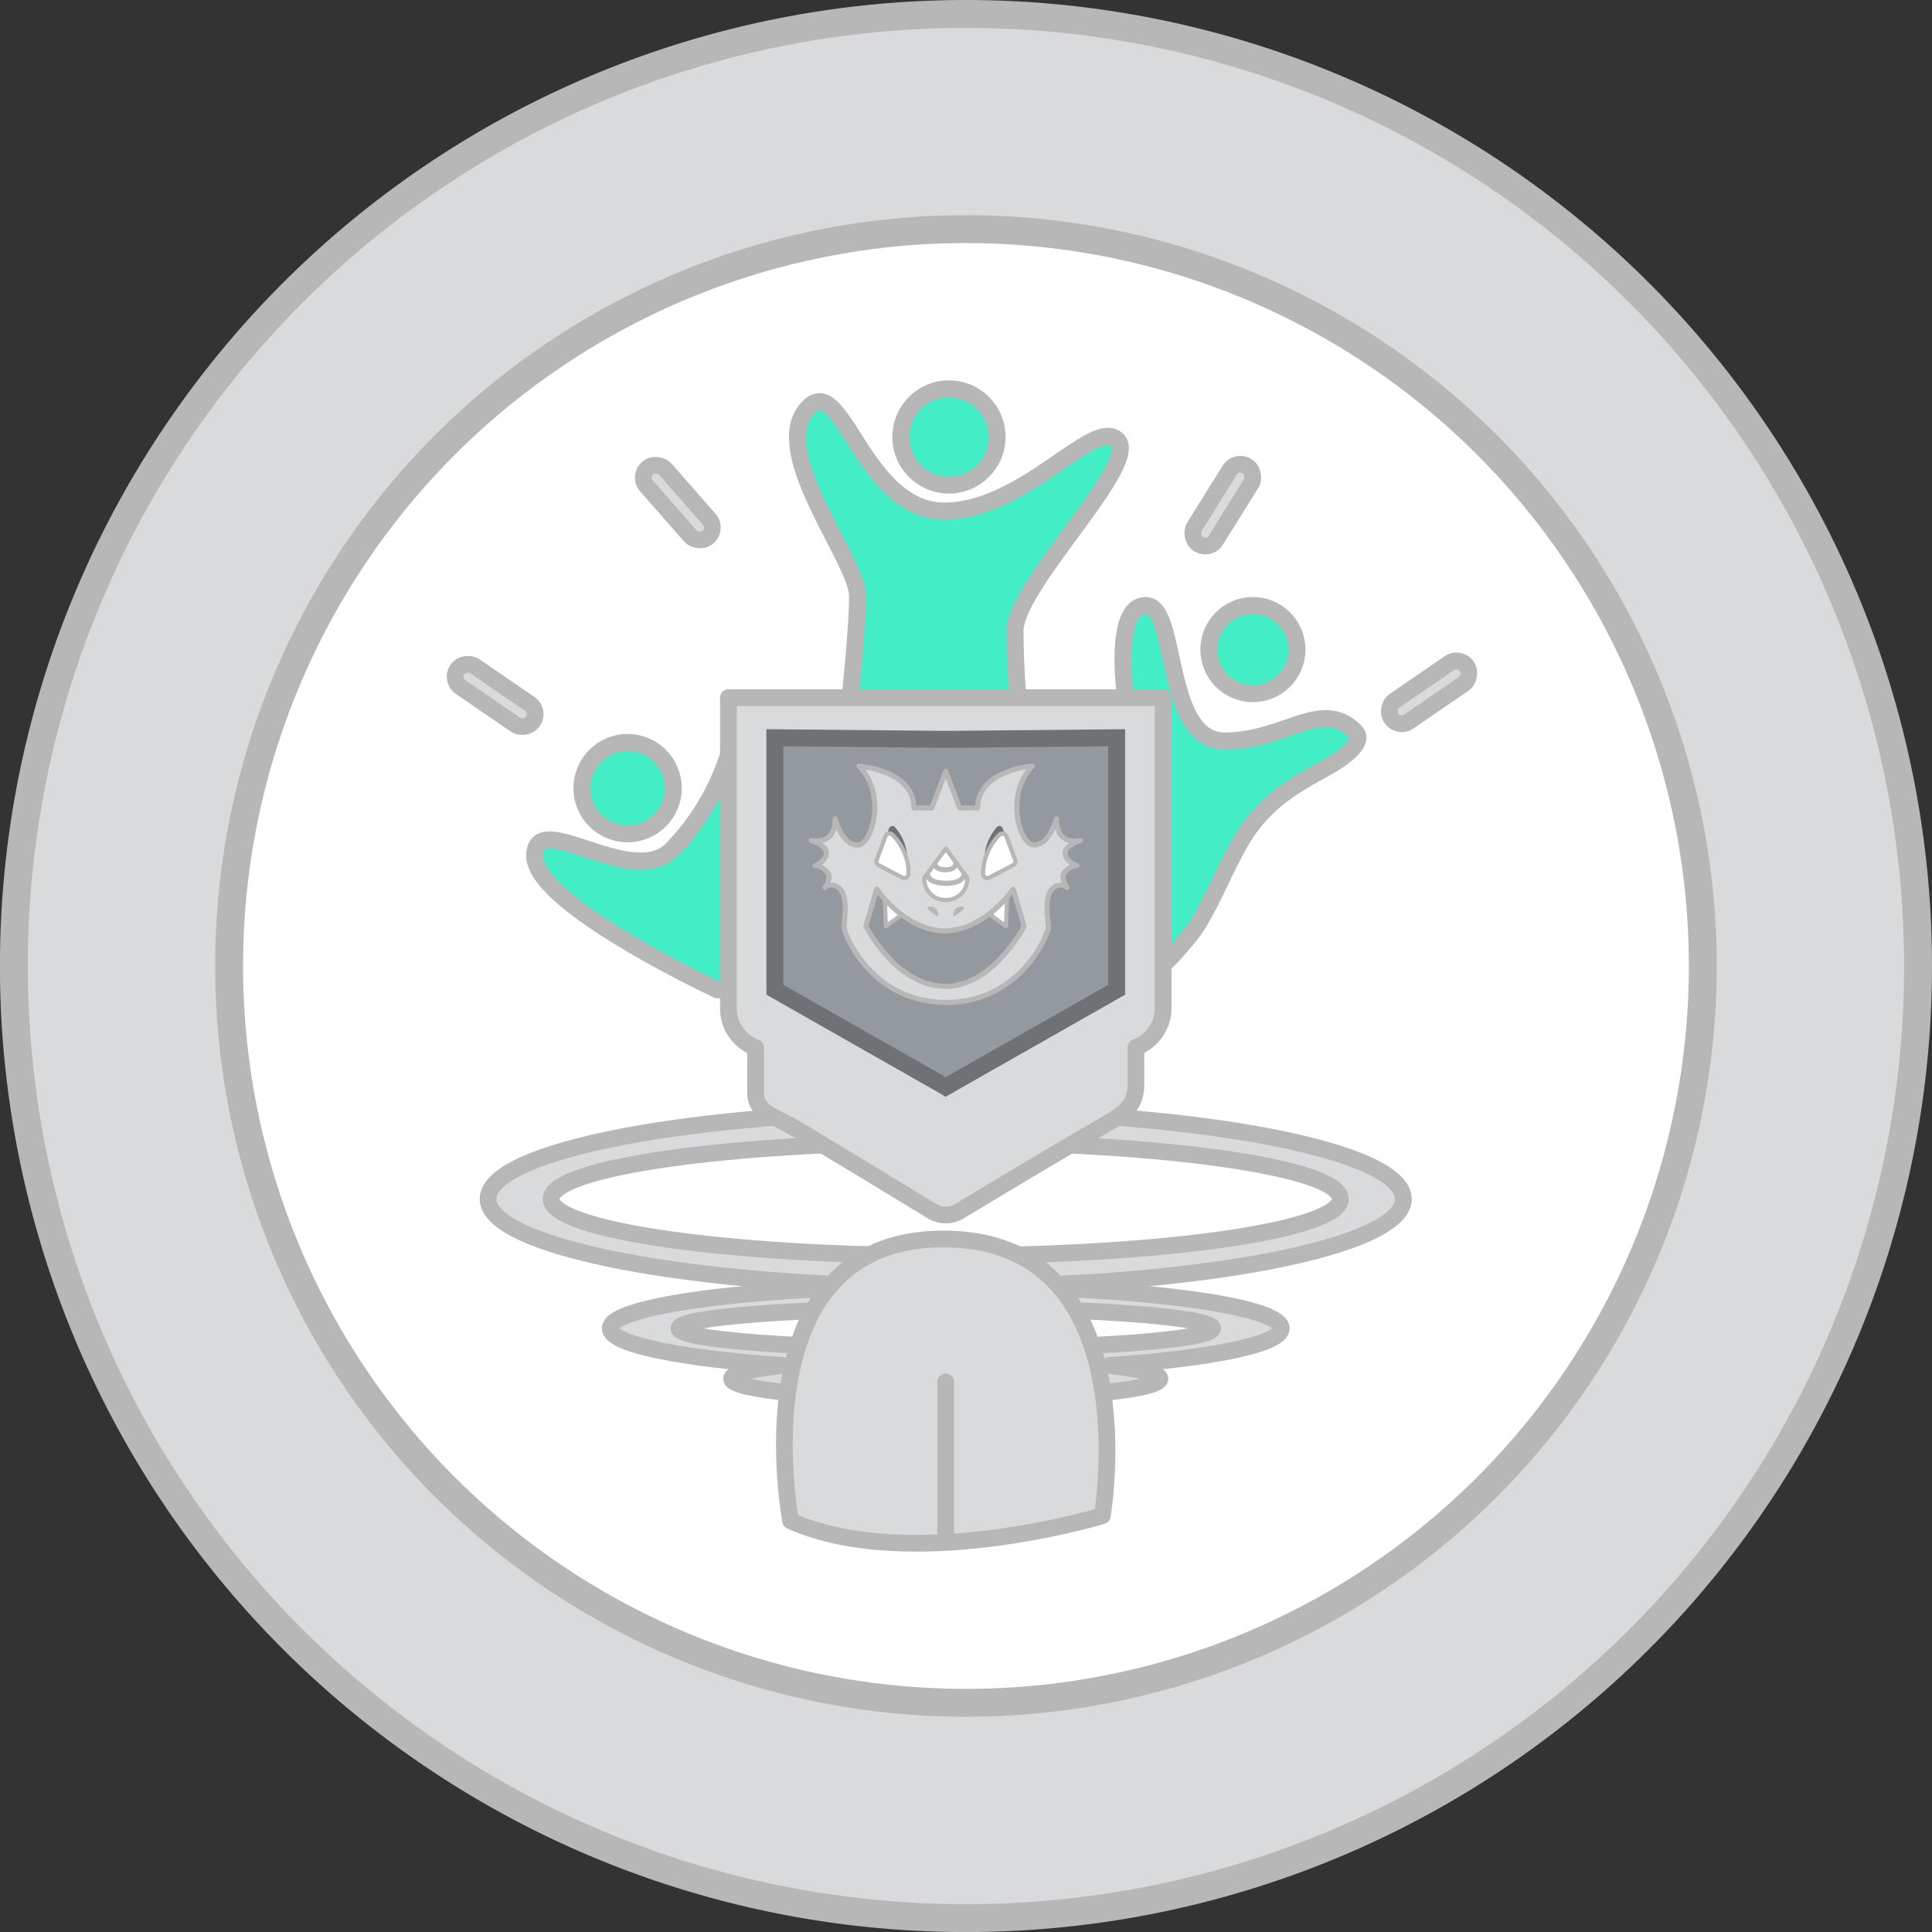 <svg xmlns="http://www.w3.org/2000/svg" viewBox="0 0 276.93 276.93"><rect x="0" y="0" width="276.93" height="276.93" fill="#333333" stroke="none"/><defs><style>.cls-1,.cls-4,.cls-8{fill:#d9dadb;}.cls-1,.cls-10,.cls-2,.cls-4,.cls-5,.cls-7,.cls-8{stroke:#b7b7b7;}.cls-1,.cls-2,.cls-5,.cls-6{stroke-miterlimit:10;}.cls-1,.cls-2{stroke-width:4px;}.cls-2,.cls-7{fill:#fff;}.cls-3{fill:#f5d2b2;}.cls-10,.cls-4,.cls-7,.cls-8{stroke-linecap:round;stroke-linejoin:round;}.cls-4{stroke-width:2.4px;}.cls-5{fill:#44efc7;stroke-width:2.43px;}.cls-6{fill:#93999e;stroke:#6e7275;stroke-width:2.43px;}.cls-7{stroke-width:0.6px;}.cls-10,.cls-8{stroke-width:0.73px;}.cls-9{fill:#6e7275;}.cls-10{fill:none;}.cls-11{fill:#b7b7b7;}</style></defs><g id="Layer_2" data-name="Layer 2"><g id="Layer_1-2" data-name="Layer 1"><path class="cls-1" d="M274.93,138.46A136.47,136.47,0,1,1,138.46,2,136.47,136.47,0,0,1,274.93,138.46Z"/><circle class="cls-2" cx="138.46" cy="138.46" r="105.62"/><polygon class="cls-3" points="135.17 155.73 135.17 155.87 135.06 155.8 135.17 155.73"/><polygon class="cls-3" points="135.17 155.8 135.06 155.87 135.06 155.73 135.17 155.8"/><path class="cls-4" d="M135.56,159.26c-36.22,0-65.6,5.64-65.6,12.6s29.38,12.61,65.6,12.61,65.6-5.64,65.6-12.61S171.8,159.26,135.56,159.26Zm0,20.73C104.32,180,79,176.35,79,171.86s25.32-8.13,56.56-8.13,56.57,3.65,56.57,8.13S166.8,180,135.56,180Z"/><path class="cls-4" d="M183.65,190.41c0-3.37-21.53-6.1-48.09-6.1s-48.09,2.73-48.09,6.1c0,2.28,10,4.28,24.69,5.32-4.55.52-7.3,1.17-7.3,1.9,0,1.62,13.75,2.94,30.7,2.94s30.7-1.32,30.7-2.94c0-.73-2.74-1.38-7.29-1.9C173.7,194.69,183.65,192.69,183.65,190.41Zm-48.09,2.91c-21.12,0-38.23-1.3-38.23-2.91s17.11-2.92,38.23-2.92,38.24,1.3,38.24,2.92S156.68,193.32,135.56,193.32Z"/><path class="cls-4" d="M113.33,218s-7.68-40.41,21.9-40.41S158,217.27,158,217.27,130.48,225.63,113.33,218Z"/><line class="cls-4" x1="135.56" y1="220.66" x2="135.56" y2="198.08"/><path class="cls-5" d="M161.3,99.65s-1.81-12.86,2.93-12.86,2.49,19.41,11.29,19.41,13.89-6.21,18.74-1.35c1.91,1.91-3.67,4.92-4.87,5.57-5.06,2.74-8.76,5.3-11.69,10.43-2.14,3.75-3.7,7.82-5.93,11.51-1,1.71-8.09,10.52-9.58,7.6-.64-1.27-.1-4.41-.13-5.81l-.46-20.72Z"/><path class="cls-5" d="M102.83,141.87s-26.19-12.19-26.19-19.19,13.89,4.86,19.64-.9a34.38,34.38,0,0,0,7.9-12.87l3.39,33Z"/><path class="cls-5" d="M121.57,102.59s1.35-12,1.35-17.16-13.09-21-7-27.09c4.86-4.85,7.9,14.9,19.42,14.9s21.44-13.54,24.83-10.16S145.5,83.85,145.5,90.4a116,116,0,0,0,.67,12.19Z"/><path class="cls-4" d="M166.72,100V144.5a6,6,0,0,1-3.9,5.63c0,1.65,0,3.31,0,5,.08,2.94-1.27,4.26-3.81,5.73-7.23,4.19-14.38,8.46-21.53,12.77a3.76,3.76,0,0,1-3.83,0c-4.81-2.9-9.6-5.85-14.42-8.73-2.39-1.43-4.77-3-7.28-4.26-1.85-.91-3.65-1.66-3.65-4.11v-6.37a6,6,0,0,1-3.89-5.63V100Z"/><path class="cls-6" d="M160.06,105.75v36.12l-24.38,13.86-.12.07-.11-.07-24.38-13.86V105.75l24.53.23h.08Z"/><polygon class="cls-7" points="126.82 128.75 126.98 132.77 129.27 131.1 126.82 128.75"/><polygon class="cls-7" points="144.36 128.75 144.2 132.77 141.91 131.1 144.36 128.75"/><path class="cls-8" d="M152.68,122.26c0-1,1.73-1.65,2.19-1.79-.6.13-3.44.57-3.44-3.11,0,0-1,3.76-3.18,3.76s-4.19-7.37-.26-11.31c0,0-7.86.56-7.86,6h-2.57l-1.78-4.67-.22-.57-.22.57-1.78,4.67H131c0-5.42-7.86-6-7.86-6,3.93,3.94,1.94,11.31-.25,11.31s-3.19-3.76-3.19-3.76c0,3.68-2.83,3.24-3.43,3.11.46.14,2.18.75,2.18,1.79,0,1.2-1.62,1.83-1.62,1.83s.68-.16,1.68.83c.65.65.16,1.67-.24,2.29a1,1,0,0,1,.7-.36c3.06,0,2,5,2,6s3.85,10.74,14.57,10.84h.17c10.71-.1,14.57-9.87,14.57-10.84s-1.12-6,1.94-6a1,1,0,0,1,.71.36c-.41-.62-.89-1.64-.24-2.29,1-1,1.67-.83,1.67-.83S152.68,123.46,152.68,122.26ZM127.58,121a8.78,8.78,0,0,1,1.57,3.7l-2.48-1.29Zm7.9,20.36h-.06c-6.95,0-11.31-8.61-11.31-8.61l1.56-5.31s3.94,5.92,9.78,6c5.85-.12,9.78-6,9.78-6l1.56,5.31S142.44,141.36,135.48,141.4Z"/><path class="cls-9" d="M141.17,122.36a.42.42,0,0,0,.15.38,8.06,8.06,0,0,1,1.87-2.91.61.61,0,0,1,.55-.13.56.56,0,0,1,.31.19.42.42,0,0,0,0-.31l-.35-.89a.46.46,0,0,0-.36-.28.5.5,0,0,0-.45.14A7.14,7.14,0,0,0,141.17,122.36Z"/><path class="cls-7" d="M145.52,123.28l-1.27-3.41a.58.58,0,0,0-.19-.25h0a.51.51,0,0,0-.23-.12.58.58,0,0,0-.55.14,7.49,7.49,0,0,0-1.68,2.46,2,2,0,0,0-.1.21h0a7.44,7.44,0,0,0-.54,2.15,7,7,0,0,0-.05.81.6.6,0,0,0,.29.51.61.61,0,0,0,.31.09.55.55,0,0,0,.28-.07l3.44-1.79A.6.6,0,0,0,145.52,123.28Z"/><path class="cls-9" d="M130,122.36a.45.45,0,0,1-.16.38,7.78,7.78,0,0,0-1.87-2.91.59.59,0,0,0-.54-.13.55.55,0,0,0-.32.19.55.55,0,0,1,0-.31l.36-.89a.44.44,0,0,1,.36-.28.48.48,0,0,1,.44.14A7.11,7.11,0,0,1,130,122.36Z"/><path class="cls-7" d="M125.9,124l3.43,1.79a.55.55,0,0,0,.28.07.56.56,0,0,0,.31-.09.57.57,0,0,0,.29-.51,7.09,7.09,0,0,0,0-.81,8.15,8.15,0,0,0-.54-2.15h0l-.09-.21a7.67,7.67,0,0,0-1.68-2.46.58.58,0,0,0-.55-.14.55.55,0,0,0-.24.12h0a.64.64,0,0,0-.18.25l-1.27,3.41A.59.59,0,0,0,125.9,124Z"/><path class="cls-7" d="M135.57,129h0a3,3,0,0,1-3.08-3.18l3.08-4.18v.18c0-.12,0-.18,0-.18l3.07,4.18A3,3,0,0,1,135.57,129Z"/><path class="cls-10" d="M134,123.83s0,.84,1.55.84,1.47-1,1.47-1"/><path class="cls-10" d="M133,125.51s.07,1.1,2.66,1.1,2.53-1.33,2.53-1.33"/><path class="cls-11" d="M134.47,131.4s.17-1.46-1.15-1.46S134.47,131.4,134.47,131.4Z"/><path class="cls-11" d="M136.66,131.4s-.18-1.46,1.15-1.46S136.66,131.4,136.66,131.4Z"/><circle class="cls-5" cx="136.02" cy="62.63" r="6.9"/><circle class="cls-5" cx="179.59" cy="93.11" r="6.32"/><circle class="cls-5" cx="89.96" cy="112.97" r="6.55"/><rect class="cls-4" x="69.17" y="93.13" width="3.61" height="13.11" rx="1.77" transform="translate(-51.38 101.84) rotate(-55.56)"/><rect class="cls-4" x="203.04" y="92.67" width="3.61" height="13.11" rx="1.77" transform="translate(238.86 324.29) rotate(-124.44)"/><rect class="cls-4" x="95.35" y="65.49" width="3.61" height="13.11" rx="1.77" transform="translate(-23.39 81.91) rotate(-41.24)"/><rect class="cls-4" x="173.92" y="65.94" width="3.61" height="13.11" rx="1.77" transform="matrix(-0.85, -0.53, 0.53, -0.85, 286.22, 227.16)"/></g></g></svg>
